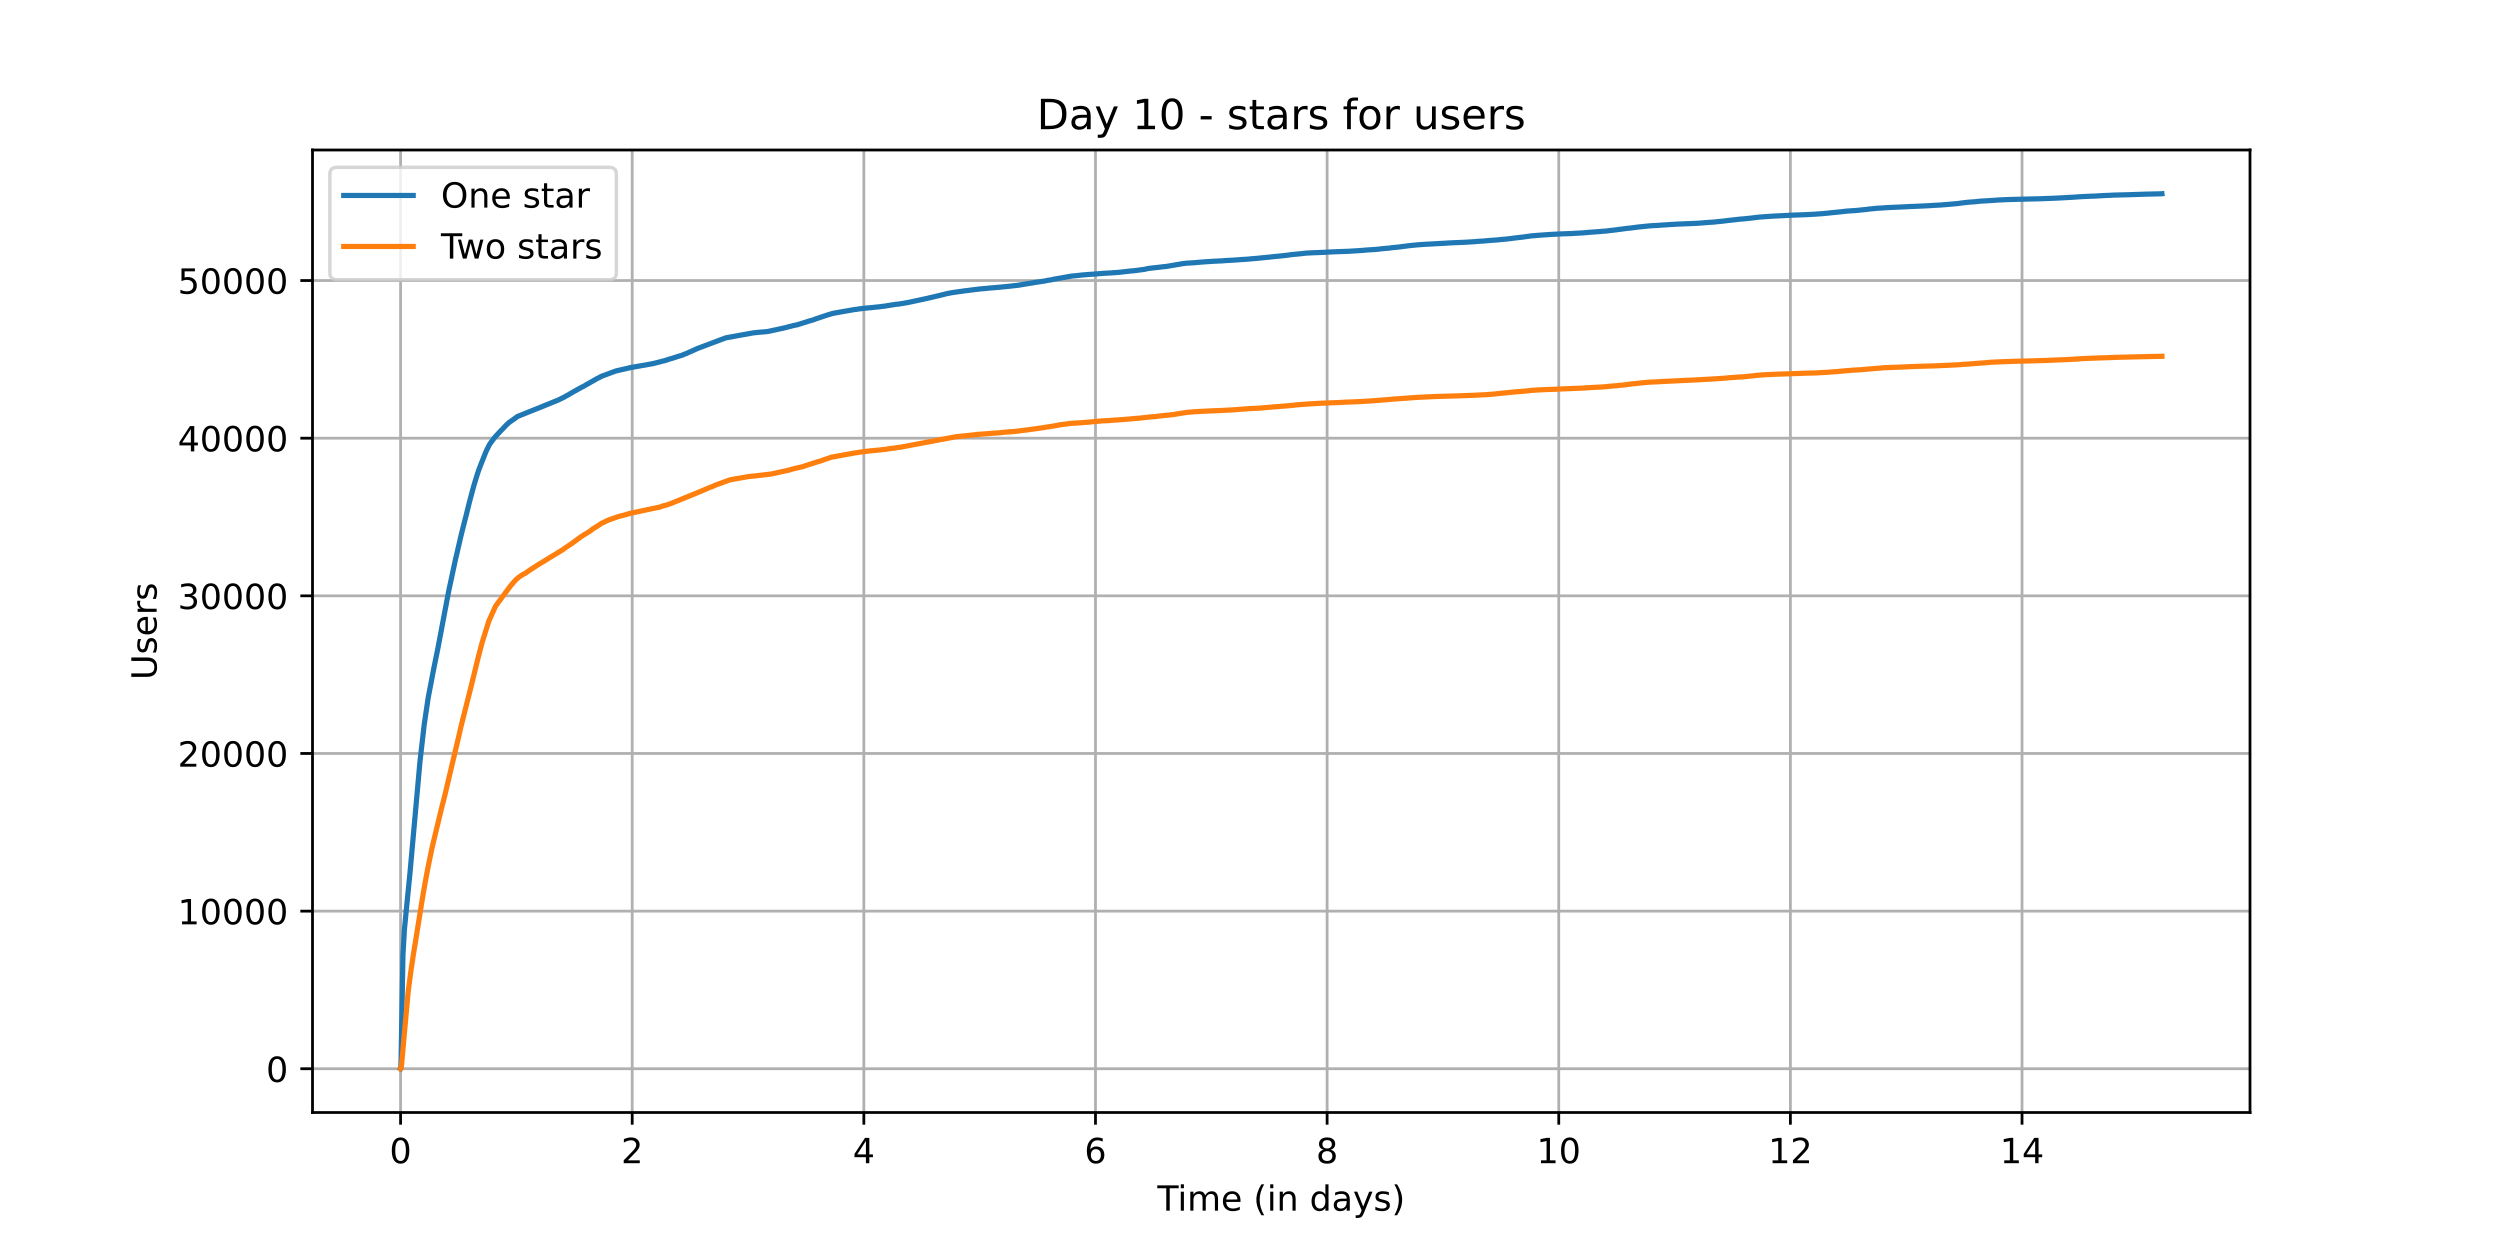 <?xml version="1.0" encoding="utf-8" standalone="no"?>
<!DOCTYPE svg PUBLIC "-//W3C//DTD SVG 1.1//EN"
  "http://www.w3.org/Graphics/SVG/1.1/DTD/svg11.dtd">
<!-- Created with matplotlib (https://matplotlib.org/) -->
<svg height="360pt" version="1.1" viewBox="0 0 720 360" width="720pt" xmlns="http://www.w3.org/2000/svg" xmlns:xlink="http://www.w3.org/1999/xlink">
 <defs>
  <style type="text/css">*{stroke-linecap:butt;stroke-linejoin:round;}</style>
 </defs>
 <g id="figure_1">
  <g id="patch_1">
   <path d="M 0 360 
L 720 360 
L 720 0 
L 0 0 
z
" style="fill:#ffffff;"/>
  </g>
  <g id="axes_1">
   <g id="patch_2">
    <path d="M 90 320.4 
L 648 320.4 
L 648 43.2 
L 90 43.2 
z
" style="fill:#ffffff;"/>
   </g>
   <g id="matplotlib.axis_1">
    <g id="xtick_1">
     <g id="line2d_1">
      <path clip-path="url(#p7fe4f4a720)" d="M 115.364 320.4 
L 115.364 43.2 
" style="fill:none;stroke:#b0b0b0;stroke-linecap:square;stroke-width:0.8;"/>
     </g>
     <g id="line2d_2">
      <defs>
       <path d="M 0 0 
L 0 3.5 
" id="m42213f2cb0" style="stroke:#000000;stroke-width:0.8;"/>
      </defs>
      <g>
       <use style="stroke:#000000;stroke-width:0.8;" x="115.364" xlink:href="#m42213f2cb0" y="320.4"/>
      </g>
     </g>
     <g id="text_1">
      <!-- 0 -->
      <g transform="translate(112.182 334.998)scale(0.1 -0.1)">
       <defs>
        <path d="M 31.781 66.406 
Q 24.172 66.406 20.328 58.906 
Q 16.5 51.422 16.5 36.375 
Q 16.5 21.391 20.328 13.891 
Q 24.172 6.391 31.781 6.391 
Q 39.453 6.391 43.281 13.891 
Q 47.125 21.391 47.125 36.375 
Q 47.125 51.422 43.281 58.906 
Q 39.453 66.406 31.781 66.406 
z
M 31.781 74.219 
Q 44.047 74.219 50.516 64.516 
Q 56.984 54.828 56.984 36.375 
Q 56.984 17.969 50.516 8.266 
Q 44.047 -1.422 31.781 -1.422 
Q 19.531 -1.422 13.062 8.266 
Q 6.594 17.969 6.594 36.375 
Q 6.594 54.828 13.062 64.516 
Q 19.531 74.219 31.781 74.219 
z
" id="DejaVuSans-48"/>
       </defs>
       <use xlink:href="#DejaVuSans-48"/>
      </g>
     </g>
    </g>
    <g id="xtick_2">
     <g id="line2d_3">
      <path clip-path="url(#p7fe4f4a720)" d="M 182.075 320.4 
L 182.075 43.2 
" style="fill:none;stroke:#b0b0b0;stroke-linecap:square;stroke-width:0.8;"/>
     </g>
     <g id="line2d_4">
      <g>
       <use style="stroke:#000000;stroke-width:0.8;" x="182.075" xlink:href="#m42213f2cb0" y="320.4"/>
      </g>
     </g>
     <g id="text_2">
      <!-- 2 -->
      <g transform="translate(178.894 334.998)scale(0.1 -0.1)">
       <defs>
        <path d="M 19.188 8.297 
L 53.609 8.297 
L 53.609 0 
L 7.328 0 
L 7.328 8.297 
Q 12.938 14.109 22.625 23.891 
Q 32.328 33.688 34.812 36.531 
Q 39.547 41.844 41.422 45.531 
Q 43.312 49.219 43.312 52.781 
Q 43.312 58.594 39.234 62.25 
Q 35.156 65.922 28.609 65.922 
Q 23.969 65.922 18.812 64.312 
Q 13.672 62.703 7.812 59.422 
L 7.812 69.391 
Q 13.766 71.781 18.938 73 
Q 24.125 74.219 28.422 74.219 
Q 39.75 74.219 46.484 68.547 
Q 53.219 62.891 53.219 53.422 
Q 53.219 48.922 51.531 44.891 
Q 49.859 40.875 45.406 35.406 
Q 44.188 33.984 37.641 27.219 
Q 31.109 20.453 19.188 8.297 
z
" id="DejaVuSans-50"/>
       </defs>
       <use xlink:href="#DejaVuSans-50"/>
      </g>
     </g>
    </g>
    <g id="xtick_3">
     <g id="line2d_5">
      <path clip-path="url(#p7fe4f4a720)" d="M 248.787 320.4 
L 248.787 43.2 
" style="fill:none;stroke:#b0b0b0;stroke-linecap:square;stroke-width:0.8;"/>
     </g>
     <g id="line2d_6">
      <g>
       <use style="stroke:#000000;stroke-width:0.8;" x="248.787" xlink:href="#m42213f2cb0" y="320.4"/>
      </g>
     </g>
     <g id="text_3">
      <!-- 4 -->
      <g transform="translate(245.605 334.998)scale(0.1 -0.1)">
       <defs>
        <path d="M 37.797 64.312 
L 12.891 25.391 
L 37.797 25.391 
z
M 35.203 72.906 
L 47.609 72.906 
L 47.609 25.391 
L 58.016 25.391 
L 58.016 17.188 
L 47.609 17.188 
L 47.609 0 
L 37.797 0 
L 37.797 17.188 
L 4.891 17.188 
L 4.891 26.703 
z
" id="DejaVuSans-52"/>
       </defs>
       <use xlink:href="#DejaVuSans-52"/>
      </g>
     </g>
    </g>
    <g id="xtick_4">
     <g id="line2d_7">
      <path clip-path="url(#p7fe4f4a720)" d="M 315.498 320.4 
L 315.498 43.2 
" style="fill:none;stroke:#b0b0b0;stroke-linecap:square;stroke-width:0.8;"/>
     </g>
     <g id="line2d_8">
      <g>
       <use style="stroke:#000000;stroke-width:0.8;" x="315.498" xlink:href="#m42213f2cb0" y="320.4"/>
      </g>
     </g>
     <g id="text_4">
      <!-- 6 -->
      <g transform="translate(312.317 334.998)scale(0.1 -0.1)">
       <defs>
        <path d="M 33.016 40.375 
Q 26.375 40.375 22.484 35.828 
Q 18.609 31.297 18.609 23.391 
Q 18.609 15.531 22.484 10.953 
Q 26.375 6.391 33.016 6.391 
Q 39.656 6.391 43.531 10.953 
Q 47.406 15.531 47.406 23.391 
Q 47.406 31.297 43.531 35.828 
Q 39.656 40.375 33.016 40.375 
z
M 52.594 71.297 
L 52.594 62.312 
Q 48.875 64.062 45.094 64.984 
Q 41.312 65.922 37.594 65.922 
Q 27.828 65.922 22.672 59.328 
Q 17.531 52.734 16.797 39.406 
Q 19.672 43.656 24.016 45.922 
Q 28.375 48.188 33.594 48.188 
Q 44.578 48.188 50.953 41.516 
Q 57.328 34.859 57.328 23.391 
Q 57.328 12.156 50.688 5.359 
Q 44.047 -1.422 33.016 -1.422 
Q 20.359 -1.422 13.672 8.266 
Q 6.984 17.969 6.984 36.375 
Q 6.984 53.656 15.188 63.938 
Q 23.391 74.219 37.203 74.219 
Q 40.922 74.219 44.703 73.484 
Q 48.484 72.75 52.594 71.297 
z
" id="DejaVuSans-54"/>
       </defs>
       <use xlink:href="#DejaVuSans-54"/>
      </g>
     </g>
    </g>
    <g id="xtick_5">
     <g id="line2d_9">
      <path clip-path="url(#p7fe4f4a720)" d="M 382.209 320.4 
L 382.209 43.2 
" style="fill:none;stroke:#b0b0b0;stroke-linecap:square;stroke-width:0.8;"/>
     </g>
     <g id="line2d_10">
      <g>
       <use style="stroke:#000000;stroke-width:0.8;" x="382.209" xlink:href="#m42213f2cb0" y="320.4"/>
      </g>
     </g>
     <g id="text_5">
      <!-- 8 -->
      <g transform="translate(379.028 334.998)scale(0.1 -0.1)">
       <defs>
        <path d="M 31.781 34.625 
Q 24.75 34.625 20.719 30.859 
Q 16.703 27.094 16.703 20.516 
Q 16.703 13.922 20.719 10.156 
Q 24.75 6.391 31.781 6.391 
Q 38.812 6.391 42.859 10.172 
Q 46.922 13.969 46.922 20.516 
Q 46.922 27.094 42.891 30.859 
Q 38.875 34.625 31.781 34.625 
z
M 21.922 38.812 
Q 15.578 40.375 12.031 44.719 
Q 8.5 49.078 8.5 55.328 
Q 8.5 64.062 14.719 69.141 
Q 20.953 74.219 31.781 74.219 
Q 42.672 74.219 48.875 69.141 
Q 55.078 64.062 55.078 55.328 
Q 55.078 49.078 51.531 44.719 
Q 48 40.375 41.703 38.812 
Q 48.828 37.156 52.797 32.312 
Q 56.781 27.484 56.781 20.516 
Q 56.781 9.906 50.312 4.234 
Q 43.844 -1.422 31.781 -1.422 
Q 19.734 -1.422 13.25 4.234 
Q 6.781 9.906 6.781 20.516 
Q 6.781 27.484 10.781 32.312 
Q 14.797 37.156 21.922 38.812 
z
M 18.312 54.391 
Q 18.312 48.734 21.844 45.562 
Q 25.391 42.391 31.781 42.391 
Q 38.141 42.391 41.719 45.562 
Q 45.312 48.734 45.312 54.391 
Q 45.312 60.062 41.719 63.234 
Q 38.141 66.406 31.781 66.406 
Q 25.391 66.406 21.844 63.234 
Q 18.312 60.062 18.312 54.391 
z
" id="DejaVuSans-56"/>
       </defs>
       <use xlink:href="#DejaVuSans-56"/>
      </g>
     </g>
    </g>
    <g id="xtick_6">
     <g id="line2d_11">
      <path clip-path="url(#p7fe4f4a720)" d="M 448.921 320.4 
L 448.921 43.2 
" style="fill:none;stroke:#b0b0b0;stroke-linecap:square;stroke-width:0.8;"/>
     </g>
     <g id="line2d_12">
      <g>
       <use style="stroke:#000000;stroke-width:0.8;" x="448.921" xlink:href="#m42213f2cb0" y="320.4"/>
      </g>
     </g>
     <g id="text_6">
      <!-- 10 -->
      <g transform="translate(442.558 334.998)scale(0.1 -0.1)">
       <defs>
        <path d="M 12.406 8.297 
L 28.516 8.297 
L 28.516 63.922 
L 10.984 60.406 
L 10.984 69.391 
L 28.422 72.906 
L 38.281 72.906 
L 38.281 8.297 
L 54.391 8.297 
L 54.391 0 
L 12.406 0 
z
" id="DejaVuSans-49"/>
       </defs>
       <use xlink:href="#DejaVuSans-49"/>
       <use x="63.623" xlink:href="#DejaVuSans-48"/>
      </g>
     </g>
    </g>
    <g id="xtick_7">
     <g id="line2d_13">
      <path clip-path="url(#p7fe4f4a720)" d="M 515.632 320.4 
L 515.632 43.2 
" style="fill:none;stroke:#b0b0b0;stroke-linecap:square;stroke-width:0.8;"/>
     </g>
     <g id="line2d_14">
      <g>
       <use style="stroke:#000000;stroke-width:0.8;" x="515.632" xlink:href="#m42213f2cb0" y="320.4"/>
      </g>
     </g>
     <g id="text_7">
      <!-- 12 -->
      <g transform="translate(509.27 334.998)scale(0.1 -0.1)">
       <use xlink:href="#DejaVuSans-49"/>
       <use x="63.623" xlink:href="#DejaVuSans-50"/>
      </g>
     </g>
    </g>
    <g id="xtick_8">
     <g id="line2d_15">
      <path clip-path="url(#p7fe4f4a720)" d="M 582.344 320.4 
L 582.344 43.2 
" style="fill:none;stroke:#b0b0b0;stroke-linecap:square;stroke-width:0.8;"/>
     </g>
     <g id="line2d_16">
      <g>
       <use style="stroke:#000000;stroke-width:0.8;" x="582.344" xlink:href="#m42213f2cb0" y="320.4"/>
      </g>
     </g>
     <g id="text_8">
      <!-- 14 -->
      <g transform="translate(575.981 334.998)scale(0.1 -0.1)">
       <use xlink:href="#DejaVuSans-49"/>
       <use x="63.623" xlink:href="#DejaVuSans-52"/>
      </g>
     </g>
    </g>
    <g id="text_9">
     <!-- Time (in days) -->
     <g transform="translate(333.327 348.677)scale(0.1 -0.1)">
      <defs>
       <path d="M -0.297 72.906 
L 61.375 72.906 
L 61.375 64.594 
L 35.5 64.594 
L 35.5 0 
L 25.594 0 
L 25.594 64.594 
L -0.297 64.594 
z
" id="DejaVuSans-84"/>
       <path d="M 9.422 54.688 
L 18.406 54.688 
L 18.406 0 
L 9.422 0 
z
M 9.422 75.984 
L 18.406 75.984 
L 18.406 64.594 
L 9.422 64.594 
z
" id="DejaVuSans-105"/>
       <path d="M 52 44.188 
Q 55.375 50.25 60.062 53.125 
Q 64.75 56 71.094 56 
Q 79.641 56 84.281 50.016 
Q 88.922 44.047 88.922 33.016 
L 88.922 0 
L 79.891 0 
L 79.891 32.719 
Q 79.891 40.578 77.094 44.375 
Q 74.312 48.188 68.609 48.188 
Q 61.625 48.188 57.562 43.547 
Q 53.516 38.922 53.516 30.906 
L 53.516 0 
L 44.484 0 
L 44.484 32.719 
Q 44.484 40.625 41.703 44.406 
Q 38.922 48.188 33.109 48.188 
Q 26.219 48.188 22.156 43.531 
Q 18.109 38.875 18.109 30.906 
L 18.109 0 
L 9.078 0 
L 9.078 54.688 
L 18.109 54.688 
L 18.109 46.188 
Q 21.188 51.219 25.484 53.609 
Q 29.781 56 35.688 56 
Q 41.656 56 45.828 52.969 
Q 50 49.953 52 44.188 
z
" id="DejaVuSans-109"/>
       <path d="M 56.203 29.594 
L 56.203 25.203 
L 14.891 25.203 
Q 15.484 15.922 20.484 11.062 
Q 25.484 6.203 34.422 6.203 
Q 39.594 6.203 44.453 7.469 
Q 49.312 8.734 54.109 11.281 
L 54.109 2.781 
Q 49.266 0.734 44.188 -0.344 
Q 39.109 -1.422 33.891 -1.422 
Q 20.797 -1.422 13.156 6.188 
Q 5.516 13.812 5.516 26.812 
Q 5.516 40.234 12.766 48.109 
Q 20.016 56 32.328 56 
Q 43.359 56 49.781 48.891 
Q 56.203 41.797 56.203 29.594 
z
M 47.219 32.234 
Q 47.125 39.594 43.094 43.984 
Q 39.062 48.391 32.422 48.391 
Q 24.906 48.391 20.391 44.141 
Q 15.875 39.891 15.188 32.172 
z
" id="DejaVuSans-101"/>
       <path id="DejaVuSans-32"/>
       <path d="M 31 75.875 
Q 24.469 64.656 21.281 53.656 
Q 18.109 42.672 18.109 31.391 
Q 18.109 20.125 21.312 9.062 
Q 24.516 -2 31 -13.188 
L 23.188 -13.188 
Q 15.875 -1.703 12.234 9.375 
Q 8.594 20.453 8.594 31.391 
Q 8.594 42.281 12.203 53.312 
Q 15.828 64.359 23.188 75.875 
z
" id="DejaVuSans-40"/>
       <path d="M 54.891 33.016 
L 54.891 0 
L 45.906 0 
L 45.906 32.719 
Q 45.906 40.484 42.875 44.328 
Q 39.844 48.188 33.797 48.188 
Q 26.516 48.188 22.312 43.547 
Q 18.109 38.922 18.109 30.906 
L 18.109 0 
L 9.078 0 
L 9.078 54.688 
L 18.109 54.688 
L 18.109 46.188 
Q 21.344 51.125 25.703 53.562 
Q 30.078 56 35.797 56 
Q 45.219 56 50.047 50.172 
Q 54.891 44.344 54.891 33.016 
z
" id="DejaVuSans-110"/>
       <path d="M 45.406 46.391 
L 45.406 75.984 
L 54.391 75.984 
L 54.391 0 
L 45.406 0 
L 45.406 8.203 
Q 42.578 3.328 38.25 0.953 
Q 33.938 -1.422 27.875 -1.422 
Q 17.969 -1.422 11.734 6.484 
Q 5.516 14.406 5.516 27.297 
Q 5.516 40.188 11.734 48.094 
Q 17.969 56 27.875 56 
Q 33.938 56 38.25 53.625 
Q 42.578 51.266 45.406 46.391 
z
M 14.797 27.297 
Q 14.797 17.391 18.875 11.75 
Q 22.953 6.109 30.078 6.109 
Q 37.203 6.109 41.297 11.75 
Q 45.406 17.391 45.406 27.297 
Q 45.406 37.203 41.297 42.844 
Q 37.203 48.484 30.078 48.484 
Q 22.953 48.484 18.875 42.844 
Q 14.797 37.203 14.797 27.297 
z
" id="DejaVuSans-100"/>
       <path d="M 34.281 27.484 
Q 23.391 27.484 19.188 25 
Q 14.984 22.516 14.984 16.5 
Q 14.984 11.719 18.141 8.906 
Q 21.297 6.109 26.703 6.109 
Q 34.188 6.109 38.703 11.406 
Q 43.219 16.703 43.219 25.484 
L 43.219 27.484 
z
M 52.203 31.203 
L 52.203 0 
L 43.219 0 
L 43.219 8.297 
Q 40.141 3.328 35.547 0.953 
Q 30.953 -1.422 24.312 -1.422 
Q 15.922 -1.422 10.953 3.297 
Q 6 8.016 6 15.922 
Q 6 25.141 12.172 29.828 
Q 18.359 34.516 30.609 34.516 
L 43.219 34.516 
L 43.219 35.406 
Q 43.219 41.609 39.141 45 
Q 35.062 48.391 27.688 48.391 
Q 23 48.391 18.547 47.266 
Q 14.109 46.141 10.016 43.891 
L 10.016 52.203 
Q 14.938 54.109 19.578 55.047 
Q 24.219 56 28.609 56 
Q 40.484 56 46.344 49.844 
Q 52.203 43.703 52.203 31.203 
z
" id="DejaVuSans-97"/>
       <path d="M 32.172 -5.078 
Q 28.375 -14.844 24.75 -17.812 
Q 21.141 -20.797 15.094 -20.797 
L 7.906 -20.797 
L 7.906 -13.281 
L 13.188 -13.281 
Q 16.891 -13.281 18.938 -11.516 
Q 21 -9.766 23.484 -3.219 
L 25.094 0.875 
L 2.984 54.688 
L 12.5 54.688 
L 29.594 11.922 
L 46.688 54.688 
L 56.203 54.688 
z
" id="DejaVuSans-121"/>
       <path d="M 44.281 53.078 
L 44.281 44.578 
Q 40.484 46.531 36.375 47.5 
Q 32.281 48.484 27.875 48.484 
Q 21.188 48.484 17.844 46.438 
Q 14.5 44.391 14.5 40.281 
Q 14.5 37.156 16.891 35.375 
Q 19.281 33.594 26.516 31.984 
L 29.594 31.297 
Q 39.156 29.25 43.188 25.516 
Q 47.219 21.781 47.219 15.094 
Q 47.219 7.469 41.188 3.016 
Q 35.156 -1.422 24.609 -1.422 
Q 20.219 -1.422 15.453 -0.562 
Q 10.688 0.297 5.422 2 
L 5.422 11.281 
Q 10.406 8.688 15.234 7.391 
Q 20.062 6.109 24.812 6.109 
Q 31.156 6.109 34.562 8.281 
Q 37.984 10.453 37.984 14.406 
Q 37.984 18.062 35.516 20.016 
Q 33.062 21.969 24.703 23.781 
L 21.578 24.516 
Q 13.234 26.266 9.516 29.906 
Q 5.812 33.547 5.812 39.891 
Q 5.812 47.609 11.281 51.797 
Q 16.75 56 26.812 56 
Q 31.781 56 36.172 55.266 
Q 40.578 54.547 44.281 53.078 
z
" id="DejaVuSans-115"/>
       <path d="M 8.016 75.875 
L 15.828 75.875 
Q 23.141 64.359 26.781 53.312 
Q 30.422 42.281 30.422 31.391 
Q 30.422 20.453 26.781 9.375 
Q 23.141 -1.703 15.828 -13.188 
L 8.016 -13.188 
Q 14.5 -2 17.703 9.062 
Q 20.906 20.125 20.906 31.391 
Q 20.906 42.672 17.703 53.656 
Q 14.5 64.656 8.016 75.875 
z
" id="DejaVuSans-41"/>
      </defs>
      <use xlink:href="#DejaVuSans-84"/>
      <use x="57.959" xlink:href="#DejaVuSans-105"/>
      <use x="85.742" xlink:href="#DejaVuSans-109"/>
      <use x="183.154" xlink:href="#DejaVuSans-101"/>
      <use x="244.678" xlink:href="#DejaVuSans-32"/>
      <use x="276.465" xlink:href="#DejaVuSans-40"/>
      <use x="315.479" xlink:href="#DejaVuSans-105"/>
      <use x="343.262" xlink:href="#DejaVuSans-110"/>
      <use x="406.641" xlink:href="#DejaVuSans-32"/>
      <use x="438.428" xlink:href="#DejaVuSans-100"/>
      <use x="501.904" xlink:href="#DejaVuSans-97"/>
      <use x="563.184" xlink:href="#DejaVuSans-121"/>
      <use x="622.363" xlink:href="#DejaVuSans-115"/>
      <use x="674.463" xlink:href="#DejaVuSans-41"/>
     </g>
    </g>
   </g>
   <g id="matplotlib.axis_2">
    <g id="ytick_1">
     <g id="line2d_17">
      <path clip-path="url(#p7fe4f4a720)" d="M 90 307.8 
L 648 307.8 
" style="fill:none;stroke:#b0b0b0;stroke-linecap:square;stroke-width:0.8;"/>
     </g>
     <g id="line2d_18">
      <defs>
       <path d="M 0 0 
L -3.5 0 
" id="md8f9a06c8d" style="stroke:#000000;stroke-width:0.8;"/>
      </defs>
      <g>
       <use style="stroke:#000000;stroke-width:0.8;" x="90" xlink:href="#md8f9a06c8d" y="307.8"/>
      </g>
     </g>
     <g id="text_10">
      <!-- 0 -->
      <g transform="translate(76.638 311.599)scale(0.1 -0.1)">
       <use xlink:href="#DejaVuSans-48"/>
      </g>
     </g>
    </g>
    <g id="ytick_2">
     <g id="line2d_19">
      <path clip-path="url(#p7fe4f4a720)" d="M 90 262.4 
L 648 262.4 
" style="fill:none;stroke:#b0b0b0;stroke-linecap:square;stroke-width:0.8;"/>
     </g>
     <g id="line2d_20">
      <g>
       <use style="stroke:#000000;stroke-width:0.8;" x="90" xlink:href="#md8f9a06c8d" y="262.4"/>
      </g>
     </g>
     <g id="text_11">
      <!-- 10000 -->
      <g transform="translate(51.188 266.199)scale(0.1 -0.1)">
       <use xlink:href="#DejaVuSans-49"/>
       <use x="63.623" xlink:href="#DejaVuSans-48"/>
       <use x="127.246" xlink:href="#DejaVuSans-48"/>
       <use x="190.869" xlink:href="#DejaVuSans-48"/>
       <use x="254.492" xlink:href="#DejaVuSans-48"/>
      </g>
     </g>
    </g>
    <g id="ytick_3">
     <g id="line2d_21">
      <path clip-path="url(#p7fe4f4a720)" d="M 90 216.999 
L 648 216.999 
" style="fill:none;stroke:#b0b0b0;stroke-linecap:square;stroke-width:0.8;"/>
     </g>
     <g id="line2d_22">
      <g>
       <use style="stroke:#000000;stroke-width:0.8;" x="90" xlink:href="#md8f9a06c8d" y="216.999"/>
      </g>
     </g>
     <g id="text_12">
      <!-- 20000 -->
      <g transform="translate(51.188 220.798)scale(0.1 -0.1)">
       <use xlink:href="#DejaVuSans-50"/>
       <use x="63.623" xlink:href="#DejaVuSans-48"/>
       <use x="127.246" xlink:href="#DejaVuSans-48"/>
       <use x="190.869" xlink:href="#DejaVuSans-48"/>
       <use x="254.492" xlink:href="#DejaVuSans-48"/>
      </g>
     </g>
    </g>
    <g id="ytick_4">
     <g id="line2d_23">
      <path clip-path="url(#p7fe4f4a720)" d="M 90 171.599 
L 648 171.599 
" style="fill:none;stroke:#b0b0b0;stroke-linecap:square;stroke-width:0.8;"/>
     </g>
     <g id="line2d_24">
      <g>
       <use style="stroke:#000000;stroke-width:0.8;" x="90" xlink:href="#md8f9a06c8d" y="171.599"/>
      </g>
     </g>
     <g id="text_13">
      <!-- 30000 -->
      <g transform="translate(51.188 175.398)scale(0.1 -0.1)">
       <defs>
        <path d="M 40.578 39.312 
Q 47.656 37.797 51.625 33 
Q 55.609 28.219 55.609 21.188 
Q 55.609 10.406 48.188 4.484 
Q 40.766 -1.422 27.094 -1.422 
Q 22.516 -1.422 17.656 -0.516 
Q 12.797 0.391 7.625 2.203 
L 7.625 11.719 
Q 11.719 9.328 16.594 8.109 
Q 21.484 6.891 26.812 6.891 
Q 36.078 6.891 40.938 10.547 
Q 45.797 14.203 45.797 21.188 
Q 45.797 27.641 41.281 31.266 
Q 36.766 34.906 28.719 34.906 
L 20.219 34.906 
L 20.219 43.016 
L 29.109 43.016 
Q 36.375 43.016 40.234 45.922 
Q 44.094 48.828 44.094 54.297 
Q 44.094 59.906 40.109 62.906 
Q 36.141 65.922 28.719 65.922 
Q 24.656 65.922 20.016 65.031 
Q 15.375 64.156 9.812 62.312 
L 9.812 71.094 
Q 15.438 72.656 20.344 73.438 
Q 25.25 74.219 29.594 74.219 
Q 40.828 74.219 47.359 69.109 
Q 53.906 64.016 53.906 55.328 
Q 53.906 49.266 50.438 45.094 
Q 46.969 40.922 40.578 39.312 
z
" id="DejaVuSans-51"/>
       </defs>
       <use xlink:href="#DejaVuSans-51"/>
       <use x="63.623" xlink:href="#DejaVuSans-48"/>
       <use x="127.246" xlink:href="#DejaVuSans-48"/>
       <use x="190.869" xlink:href="#DejaVuSans-48"/>
       <use x="254.492" xlink:href="#DejaVuSans-48"/>
      </g>
     </g>
    </g>
    <g id="ytick_5">
     <g id="line2d_25">
      <path clip-path="url(#p7fe4f4a720)" d="M 90 126.198 
L 648 126.198 
" style="fill:none;stroke:#b0b0b0;stroke-linecap:square;stroke-width:0.8;"/>
     </g>
     <g id="line2d_26">
      <g>
       <use style="stroke:#000000;stroke-width:0.8;" x="90" xlink:href="#md8f9a06c8d" y="126.198"/>
      </g>
     </g>
     <g id="text_14">
      <!-- 40000 -->
      <g transform="translate(51.188 129.997)scale(0.1 -0.1)">
       <use xlink:href="#DejaVuSans-52"/>
       <use x="63.623" xlink:href="#DejaVuSans-48"/>
       <use x="127.246" xlink:href="#DejaVuSans-48"/>
       <use x="190.869" xlink:href="#DejaVuSans-48"/>
       <use x="254.492" xlink:href="#DejaVuSans-48"/>
      </g>
     </g>
    </g>
    <g id="ytick_6">
     <g id="line2d_27">
      <path clip-path="url(#p7fe4f4a720)" d="M 90 80.798 
L 648 80.798 
" style="fill:none;stroke:#b0b0b0;stroke-linecap:square;stroke-width:0.8;"/>
     </g>
     <g id="line2d_28">
      <g>
       <use style="stroke:#000000;stroke-width:0.8;" x="90" xlink:href="#md8f9a06c8d" y="80.798"/>
      </g>
     </g>
     <g id="text_15">
      <!-- 50000 -->
      <g transform="translate(51.188 84.597)scale(0.1 -0.1)">
       <defs>
        <path d="M 10.797 72.906 
L 49.516 72.906 
L 49.516 64.594 
L 19.828 64.594 
L 19.828 46.734 
Q 21.969 47.469 24.109 47.828 
Q 26.266 48.188 28.422 48.188 
Q 40.625 48.188 47.75 41.5 
Q 54.891 34.812 54.891 23.391 
Q 54.891 11.625 47.562 5.094 
Q 40.234 -1.422 26.906 -1.422 
Q 22.312 -1.422 17.547 -0.641 
Q 12.797 0.141 7.719 1.703 
L 7.719 11.625 
Q 12.109 9.234 16.797 8.062 
Q 21.484 6.891 26.703 6.891 
Q 35.156 6.891 40.078 11.328 
Q 45.016 15.766 45.016 23.391 
Q 45.016 31 40.078 35.438 
Q 35.156 39.891 26.703 39.891 
Q 22.75 39.891 18.812 39.016 
Q 14.891 38.141 10.797 36.281 
z
" id="DejaVuSans-53"/>
       </defs>
       <use xlink:href="#DejaVuSans-53"/>
       <use x="63.623" xlink:href="#DejaVuSans-48"/>
       <use x="127.246" xlink:href="#DejaVuSans-48"/>
       <use x="190.869" xlink:href="#DejaVuSans-48"/>
       <use x="254.492" xlink:href="#DejaVuSans-48"/>
      </g>
     </g>
    </g>
    <g id="text_16">
     <!-- Users -->
     <g transform="translate(45.108 195.801)rotate(-90)scale(0.1 -0.1)">
      <defs>
       <path d="M 8.688 72.906 
L 18.609 72.906 
L 18.609 28.609 
Q 18.609 16.891 22.844 11.734 
Q 27.094 6.594 36.625 6.594 
Q 46.094 6.594 50.344 11.734 
Q 54.594 16.891 54.594 28.609 
L 54.594 72.906 
L 64.5 72.906 
L 64.5 27.391 
Q 64.5 13.141 57.438 5.859 
Q 50.391 -1.422 36.625 -1.422 
Q 22.797 -1.422 15.734 5.859 
Q 8.688 13.141 8.688 27.391 
z
" id="DejaVuSans-85"/>
       <path d="M 41.109 46.297 
Q 39.594 47.172 37.812 47.578 
Q 36.031 48 33.891 48 
Q 26.266 48 22.188 43.047 
Q 18.109 38.094 18.109 28.812 
L 18.109 0 
L 9.078 0 
L 9.078 54.688 
L 18.109 54.688 
L 18.109 46.188 
Q 20.953 51.172 25.484 53.578 
Q 30.031 56 36.531 56 
Q 37.453 56 38.578 55.875 
Q 39.703 55.766 41.062 55.516 
z
" id="DejaVuSans-114"/>
      </defs>
      <use xlink:href="#DejaVuSans-85"/>
      <use x="73.193" xlink:href="#DejaVuSans-115"/>
      <use x="125.293" xlink:href="#DejaVuSans-101"/>
      <use x="186.816" xlink:href="#DejaVuSans-114"/>
      <use x="227.93" xlink:href="#DejaVuSans-115"/>
     </g>
    </g>
   </g>
   <g id="line2d_29">
    <path clip-path="url(#p7fe4f4a720)" d="M 115.364 307.8 
L 115.427 307.709 
L 115.496 305.675 
L 116.047 275.125 
L 116.461 267.82 
L 117.104 261.205 
L 118.045 251.712 
L 120.947 219.396 
L 122.17 208.686 
L 123.318 200.95 
L 124.397 195.334 
L 124.833 193.032 
L 125.384 190.281 
L 126.027 187.171 
L 128.762 172.665 
L 129.405 169.333 
L 129.566 168.661 
L 131.242 160.807 
L 131.357 160.403 
L 132.781 154.237 
L 133.309 152.108 
L 134.021 149.307 
L 134.159 148.812 
L 135.008 145.343 
L 135.353 144.004 
L 136.456 139.914 
L 137.421 136.745 
L 137.972 135.106 
L 138.179 134.593 
L 138.547 133.621 
L 138.708 133.226 
L 139.903 130.211 
L 140.224 129.512 
L 140.96 128.041 
L 141.625 127.092 
L 141.878 126.784 
L 142.177 126.343 
L 142.522 125.912 
L 144.221 124.069 
L 144.428 123.869 
L 144.658 123.637 
L 146.013 122.212 
L 146.266 122.012 
L 146.679 121.613 
L 146.954 121.449 
L 148.561 120.31 
L 148.722 120.164 
L 149.043 119.942 
L 160.183 115.456 
L 160.941 115.138 
L 161.262 114.966 
L 161.492 114.866 
L 162.64 114.289 
L 162.892 114.121 
L 163.787 113.654 
L 164.224 113.368 
L 167.552 111.497 
L 167.804 111.397 
L 172.052 108.978 
L 172.512 108.782 
L 172.902 108.533 
L 173.315 108.351 
L 173.545 108.251 
L 177.403 106.83 
L 180.732 106.067 
L 181.444 105.895 
L 182.064 105.786 
L 182.362 105.731 
L 182.959 105.623 
L 187.71 104.787 
L 188.238 104.678 
L 190.146 104.192 
L 190.605 104.047 
L 191.156 103.943 
L 191.5 103.838 
L 193.062 103.33 
L 193.498 103.225 
L 195.265 102.649 
L 196.367 102.326 
L 197.102 102.022 
L 197.722 101.786 
L 198.663 101.35 
L 198.961 101.241 
L 200.476 100.542 
L 200.706 100.429 
L 201.28 100.215 
L 201.876 99.984 
L 208.671 97.432 
L 208.97 97.328 
L 209.314 97.246 
L 216.73 95.902 
L 217.626 95.793 
L 218.016 95.752 
L 219.118 95.643 
L 219.921 95.594 
L 220.977 95.485 
L 221.482 95.398 
L 226.188 94.368 
L 226.464 94.286 
L 228.415 93.787 
L 229.034 93.65 
L 229.609 93.541 
L 231.056 93.078 
L 231.423 92.974 
L 232.961 92.479 
L 234.246 92.116 
L 234.591 91.971 
L 234.889 91.862 
L 236.794 91.217 
L 237.116 91.108 
L 238.723 90.586 
L 239.825 90.268 
L 240.054 90.214 
L 245.931 89.174 
L 246.849 89.069 
L 247.171 88.997 
L 248.043 88.892 
L 248.479 88.838 
L 249.466 88.729 
L 249.856 88.693 
L 250.843 88.606 
L 251.808 88.502 
L 252.221 88.457 
L 253.323 88.352 
L 253.828 88.27 
L 254.815 88.166 
L 255.366 88.062 
L 258.052 87.639 
L 259.085 87.539 
L 259.43 87.453 
L 260.235 87.349 
L 260.557 87.281 
L 261.223 87.176 
L 261.842 87.049 
L 267.26 85.882 
L 267.651 85.778 
L 268.317 85.628 
L 271.21 84.952 
L 271.485 84.865 
L 271.968 84.761 
L 272.381 84.643 
L 272.863 84.539 
L 273.437 84.42 
L 274.011 84.312 
L 276.17 83.994 
L 277.042 83.889 
L 277.571 83.794 
L 278.512 83.685 
L 280.096 83.481 
L 280.969 83.372 
L 282.369 83.204 
L 283.655 83.095 
L 284.826 82.977 
L 286.137 82.868 
L 287.126 82.782 
L 288.321 82.673 
L 289.446 82.564 
L 290.547 82.455 
L 291.948 82.291 
L 293.05 82.182 
L 296.745 81.569 
L 297.457 81.465 
L 297.779 81.397 
L 298.444 81.288 
L 300.602 80.975 
L 301.176 80.866 
L 301.842 80.716 
L 302.6 80.62 
L 302.783 80.58 
L 303.197 80.484 
L 303.449 80.421 
L 308.732 79.495 
L 310.063 79.386 
L 311.487 79.213 
L 312.842 79.104 
L 313.255 79.059 
L 314.931 78.95 
L 315.298 78.922 
L 316.675 78.814 
L 317.731 78.718 
L 319.866 78.609 
L 320.807 78.537 
L 322.276 78.428 
L 323.539 78.291 
L 324.388 78.182 
L 325.536 78.064 
L 326.661 77.96 
L 326.914 77.933 
L 328.659 77.697 
L 329.531 77.588 
L 330.243 77.42 
L 330.794 77.311 
L 332.263 77.134 
L 333.343 77.025 
L 334.881 76.834 
L 335.961 76.725 
L 339.659 76.099 
L 340.187 75.994 
L 340.646 75.931 
L 341.473 75.826 
L 341.863 75.785 
L 343.723 75.676 
L 344.687 75.595 
L 345.95 75.486 
L 346.34 75.449 
L 347.213 75.39 
L 348.911 75.281 
L 349.761 75.227 
L 352.172 75.118 
L 352.586 75.068 
L 354.401 74.964 
L 354.722 74.95 
L 356.421 74.841 
L 357.408 74.755 
L 359.291 74.646 
L 360.438 74.528 
L 361.839 74.419 
L 362.987 74.305 
L 363.997 74.196 
L 364.364 74.165 
L 365.581 74.056 
L 366.981 73.888 
L 368.198 73.779 
L 369.392 73.651 
L 370.403 73.543 
L 372.148 73.306 
L 373.32 73.197 
L 373.71 73.161 
L 374.79 73.052 
L 376.121 72.898 
L 378.256 72.789 
L 378.945 72.766 
L 381.63 72.657 
L 382.48 72.603 
L 384.844 72.494 
L 385.555 72.467 
L 388.632 72.358 
L 389.481 72.299 
L 391.318 72.19 
L 392.167 72.131 
L 393.384 72.022 
L 394.279 71.958 
L 396.069 71.849 
L 397.171 71.74 
L 397.997 71.631 
L 399.008 71.545 
L 400.224 71.436 
L 400.73 71.354 
L 401.832 71.245 
L 402.912 71.136 
L 404.542 70.923 
L 405.369 70.814 
L 406.724 70.66 
L 407.873 70.551 
L 408.264 70.51 
L 409.825 70.401 
L 410.651 70.346 
L 412.81 70.237 
L 413.659 70.178 
L 415.817 70.069 
L 416.689 70.01 
L 418.687 69.901 
L 419.375 69.879 
L 421.969 69.77 
L 422.819 69.715 
L 424.564 69.606 
L 425.573 69.515 
L 427.387 69.407 
L 428.557 69.288 
L 430.027 69.18 
L 430.761 69.143 
L 431.841 69.039 
L 432.3 68.975 
L 433.7 68.866 
L 435.169 68.689 
L 435.973 68.58 
L 436.409 68.526 
L 437.304 68.421 
L 437.717 68.371 
L 438.682 68.267 
L 438.957 68.226 
L 440.954 67.945 
L 442.263 67.836 
L 442.653 67.795 
L 444.191 67.686 
L 444.535 67.663 
L 446.051 67.554 
L 446.854 67.504 
L 448.92 67.395 
L 449.677 67.359 
L 452.891 67.25 
L 453.281 67.209 
L 455.462 67.1 
L 456.403 67.023 
L 457.643 66.914 
L 458.584 66.837 
L 460.26 66.728 
L 461.27 66.637 
L 462.67 66.528 
L 463.129 66.465 
L 464.575 66.292 
L 465.517 66.188 
L 465.998 66.11 
L 466.871 66.001 
L 468.593 65.77 
L 469.718 65.661 
L 471.463 65.425 
L 472.45 65.316 
L 473.575 65.202 
L 474.585 65.103 
L 474.86 65.066 
L 475.71 65.007 
L 477.707 64.898 
L 478.648 64.821 
L 480.347 64.712 
L 481.15 64.662 
L 482.872 64.553 
L 483.561 64.531 
L 485.994 64.422 
L 486.659 64.403 
L 488.932 64.294 
L 489.76 64.24 
L 491.046 64.131 
L 491.941 64.063 
L 493.548 63.958 
L 493.961 63.909 
L 495.063 63.8 
L 496.21 63.686 
L 497.06 63.577 
L 498.437 63.414 
L 499.516 63.305 
L 500.939 63.132 
L 502.271 63.023 
L 502.501 63.005 
L 503.396 62.896 
L 503.741 62.873 
L 504.728 62.764 
L 506.336 62.56 
L 507.622 62.451 
L 508.495 62.388 
L 510.102 62.279 
L 510.951 62.224 
L 513.316 62.115 
L 514.097 62.07 
L 516.323 61.961 
L 517.035 61.929 
L 520.18 61.825 
L 520.547 61.793 
L 522.705 61.688 
L 523.095 61.652 
L 524.679 61.543 
L 525.666 61.457 
L 526.699 61.352 
L 527.112 61.307 
L 528.306 61.18 
L 529.476 61.071 
L 530.647 60.948 
L 531.427 60.844 
L 531.818 60.803 
L 533.402 60.694 
L 534.206 60.649 
L 535.377 60.54 
L 536.617 60.404 
L 537.696 60.304 
L 538.017 60.236 
L 539.212 60.127 
L 540.497 59.986 
L 542.358 59.877 
L 542.725 59.845 
L 544.654 59.736 
L 545.297 59.718 
L 547.569 59.609 
L 548.235 59.586 
L 550.163 59.477 
L 550.829 59.459 
L 553.17 59.35 
L 553.882 59.323 
L 555.994 59.214 
L 556.889 59.146 
L 558.932 59.042 
L 559.323 59.005 
L 560.696 58.901 
L 561.086 58.865 
L 562.302 58.76 
L 562.693 58.724 
L 563.84 58.624 
L 564.116 58.588 
L 564.804 58.479 
L 565.057 58.456 
L 565.883 58.347 
L 567.1 58.22 
L 568.707 58.111 
L 569.12 58.065 
L 570.383 57.929 
L 572.243 57.82 
L 573.07 57.77 
L 574.677 57.661 
L 575.527 57.607 
L 577.732 57.498 
L 578.421 57.471 
L 582.484 57.366 
L 582.806 57.353 
L 587.603 57.244 
L 588.338 57.212 
L 591.184 57.103 
L 591.919 57.071 
L 594.191 56.962 
L 595.018 56.912 
L 596.992 56.803 
L 597.841 56.744 
L 599.448 56.635 
L 600.205 56.599 
L 602.57 56.49 
L 603.214 56.476 
L 605.119 56.368 
L 605.9 56.322 
L 608.242 56.218 
L 608.61 56.19 
L 613.064 56.081 
L 613.776 56.054 
L 617.15 55.945 
L 617.816 55.923 
L 622.522 55.814 
L 622.636 55.8 
L 622.636 55.8 
" style="fill:none;stroke:#1f77b4;stroke-linecap:square;stroke-width:1.5;"/>
   </g>
   <g id="line2d_30">
    <path clip-path="url(#p7fe4f4a720)" d="M 115.364 307.8 
L 115.496 307.714 
L 115.657 306.574 
L 117.54 285.731 
L 118.298 279.92 
L 119.012 275.175 
L 121.846 257.569 
L 122.445 254.205 
L 122.927 251.558 
L 123.318 249.56 
L 124.465 243.985 
L 127.45 231.586 
L 127.657 230.878 
L 128.188 228.73 
L 132.092 212.205 
L 132.758 209.263 
L 134.986 200.419 
L 135.491 198.462 
L 137.65 189.627 
L 138.363 186.889 
L 138.891 184.919 
L 140.799 178.826 
L 142.682 174.649 
L 142.981 174.204 
L 147.069 168.684 
L 147.919 167.703 
L 148.63 166.9 
L 149.503 166.178 
L 149.87 165.919 
L 150.191 165.706 
L 150.903 165.279 
L 151.34 165.093 
L 151.982 164.607 
L 152.326 164.362 
L 152.809 164.039 
L 155.082 162.582 
L 155.403 162.364 
L 155.724 162.192 
L 156.046 162.019 
L 156.459 161.756 
L 156.711 161.588 
L 162.249 158.205 
L 162.57 157.942 
L 164.063 156.939 
L 164.315 156.771 
L 164.568 156.612 
L 167.414 154.514 
L 167.873 154.233 
L 168.149 154.033 
L 168.837 153.652 
L 169.067 153.484 
L 169.412 153.293 
L 170.536 152.499 
L 170.812 152.253 
L 171.134 152.09 
L 172.006 151.531 
L 172.236 151.386 
L 173.293 150.682 
L 173.545 150.574 
L 173.958 150.387 
L 174.441 150.147 
L 175.359 149.725 
L 178.092 148.771 
L 179.86 148.313 
L 180.112 148.254 
L 181.054 147.958 
L 181.444 147.85 
L 190.077 146.02 
L 190.743 145.757 
L 191.202 145.648 
L 192.12 145.398 
L 192.901 145.135 
L 200.889 141.888 
L 201.188 141.748 
L 201.807 141.512 
L 204.47 140.354 
L 204.746 140.263 
L 205.09 140.159 
L 206.1 139.677 
L 206.444 139.573 
L 209.956 138.288 
L 210.324 138.188 
L 210.668 138.107 
L 215.606 137.248 
L 216.547 137.14 
L 217.488 137.062 
L 218.268 136.953 
L 219.416 136.84 
L 220.197 136.731 
L 221.344 136.613 
L 222.148 136.504 
L 226.923 135.46 
L 227.244 135.392 
L 228.07 135.128 
L 228.323 135.065 
L 231.147 134.397 
L 231.698 134.202 
L 233.282 133.698 
L 234.154 133.421 
L 234.407 133.358 
L 234.683 133.249 
L 235.555 132.972 
L 235.807 132.913 
L 236.68 132.64 
L 237.047 132.486 
L 237.346 132.382 
L 239.136 131.782 
L 239.435 131.673 
L 246 130.475 
L 246.849 130.366 
L 247.4 130.261 
L 248.158 130.152 
L 249.65 129.966 
L 250.476 129.857 
L 251.486 129.766 
L 252.749 129.658 
L 254.08 129.508 
L 255.136 129.399 
L 255.457 129.335 
L 256.146 129.226 
L 257.73 129.026 
L 258.282 128.918 
L 258.718 128.858 
L 259.544 128.754 
L 260.143 128.636 
L 275.16 125.803 
L 276.147 125.694 
L 277.456 125.544 
L 278.673 125.435 
L 279.958 125.295 
L 280.831 125.19 
L 281.244 125.145 
L 282.53 125.036 
L 283.425 124.968 
L 284.986 124.859 
L 286.068 124.759 
L 287.747 124.65 
L 289.01 124.514 
L 290.226 124.405 
L 291.167 124.332 
L 292.683 124.223 
L 293.142 124.155 
L 293.922 124.046 
L 295.345 123.874 
L 296.149 123.765 
L 297.962 123.519 
L 298.72 123.41 
L 300.694 123.129 
L 301.245 123.02 
L 301.704 122.956 
L 302.485 122.852 
L 302.99 122.766 
L 303.633 122.661 
L 304.184 122.557 
L 304.69 122.457 
L 304.92 122.403 
L 305.631 122.294 
L 307.262 122.08 
L 307.974 121.976 
L 308.387 121.93 
L 310.155 121.826 
L 310.523 121.799 
L 311.281 121.758 
L 312.589 121.649 
L 313.416 121.594 
L 314.449 121.49 
L 314.908 121.426 
L 315.757 121.367 
L 316.974 121.263 
L 317.387 121.218 
L 319.59 121.113 
L 320.027 121.059 
L 321.656 120.95 
L 322.001 120.932 
L 323.516 120.823 
L 323.768 120.795 
L 325.26 120.686 
L 326.5 120.55 
L 328.085 120.441 
L 329.509 120.273 
L 330.473 120.164 
L 331.552 120.06 
L 332.883 119.955 
L 333.343 119.883 
L 334.307 119.774 
L 335.479 119.651 
L 336.582 119.542 
L 337.89 119.392 
L 338.556 119.288 
L 339.084 119.193 
L 339.728 119.084 
L 341.909 118.761 
L 343.241 118.652 
L 344.205 118.571 
L 345.973 118.466 
L 346.295 118.453 
L 348.682 118.344 
L 349.003 118.33 
L 351.689 118.221 
L 352.402 118.189 
L 354.309 118.08 
L 355.089 118.04 
L 356.582 117.931 
L 357.523 117.853 
L 359.084 117.744 
L 359.497 117.699 
L 361.816 117.59 
L 362.528 117.558 
L 363.813 117.449 
L 364.204 117.408 
L 365.581 117.3 
L 366.682 117.191 
L 368.335 117.082 
L 369.461 116.973 
L 370.885 116.864 
L 371.826 116.786 
L 372.815 116.678 
L 373.251 116.619 
L 374.629 116.51 
L 375.043 116.464 
L 376.764 116.36 
L 377.178 116.31 
L 379.266 116.201 
L 380.115 116.146 
L 382.755 116.037 
L 383.467 116.006 
L 386.313 115.897 
L 387.231 115.829 
L 390.169 115.724 
L 390.537 115.697 
L 392.879 115.588 
L 393.774 115.524 
L 395.656 115.415 
L 396.735 115.316 
L 398.181 115.207 
L 399.1 115.138 
L 400.293 115.029 
L 401.303 114.939 
L 402.705 114.834 
L 403.026 114.821 
L 404.496 114.712 
L 405.323 114.657 
L 406.678 114.548 
L 407.529 114.489 
L 409.457 114.38 
L 410.192 114.348 
L 412.281 114.244 
L 412.626 114.221 
L 416.138 114.112 
L 416.781 114.094 
L 420.523 113.985 
L 421.235 113.953 
L 424.425 113.845 
L 424.77 113.826 
L 426.859 113.717 
L 427.479 113.704 
L 428.902 113.599 
L 429.269 113.568 
L 430.509 113.459 
L 431.933 113.291 
L 433.195 113.182 
L 434.366 113.064 
L 435.445 112.955 
L 435.858 112.909 
L 437.144 112.8 
L 437.924 112.755 
L 439.164 112.646 
L 440.403 112.514 
L 441.344 112.405 
L 442.171 112.355 
L 444.168 112.246 
L 444.926 112.206 
L 448.208 112.097 
L 449.034 112.042 
L 451.835 111.933 
L 452.616 111.892 
L 455.76 111.783 
L 456.656 111.715 
L 458.286 111.606 
L 459.043 111.57 
L 461.178 111.461 
L 462.096 111.393 
L 463.244 111.284 
L 463.519 111.248 
L 464.483 111.166 
L 465.769 111.066 
L 466.09 111.002 
L 466.458 110.971 
L 467.836 110.862 
L 469.856 110.571 
L 471.073 110.467 
L 471.486 110.417 
L 472.381 110.312 
L 472.794 110.262 
L 473.965 110.153 
L 474.975 110.063 
L 477.569 109.954 
L 478.487 109.886 
L 480.53 109.777 
L 481.196 109.758 
L 483.492 109.65 
L 484.318 109.6 
L 486.797 109.491 
L 487.532 109.459 
L 489.691 109.35 
L 489.944 109.323 
L 492.148 109.218 
L 492.538 109.182 
L 494.351 109.073 
L 495.2 109.018 
L 496.83 108.91 
L 498.092 108.773 
L 499.792 108.669 
L 500.205 108.623 
L 502.179 108.515 
L 503.465 108.369 
L 504.706 108.26 
L 506.198 108.074 
L 507.76 107.965 
L 508.61 107.906 
L 511.158 107.797 
L 511.87 107.765 
L 514.992 107.656 
L 515.703 107.629 
L 518.871 107.525 
L 519.216 107.502 
L 523.279 107.393 
L 524.128 107.334 
L 526.263 107.225 
L 527.319 107.13 
L 528.971 107.021 
L 529.981 106.93 
L 531.083 106.821 
L 531.473 106.78 
L 532.943 106.676 
L 533.379 106.621 
L 535.4 106.517 
L 535.744 106.494 
L 536.892 106.385 
L 537.811 106.313 
L 539.074 106.204 
L 540.061 106.122 
L 541.462 106.013 
L 542.564 105.904 
L 545.434 105.795 
L 546.146 105.768 
L 548.855 105.659 
L 549.704 105.604 
L 552.826 105.495 
L 553.446 105.482 
L 557.118 105.373 
L 557.807 105.35 
L 559.892 105.241 
L 560.489 105.232 
L 562.624 105.123 
L 563.312 105.096 
L 564.919 104.987 
L 565.332 104.941 
L 567.077 104.833 
L 568.064 104.751 
L 569.556 104.642 
L 570.498 104.569 
L 571.99 104.465 
L 572.404 104.415 
L 573.644 104.306 
L 574.287 104.292 
L 576.469 104.183 
L 577.112 104.165 
L 580.097 104.056 
L 580.763 104.038 
L 585.285 103.929 
L 585.951 103.906 
L 589.486 103.797 
L 590.197 103.766 
L 592.768 103.657 
L 593.388 103.643 
L 595.729 103.534 
L 596.51 103.489 
L 598.484 103.38 
L 599.494 103.289 
L 602.065 103.18 
L 602.708 103.162 
L 605.579 103.053 
L 606.222 103.035 
L 609.276 102.926 
L 609.987 102.898 
L 614.464 102.794 
L 614.786 102.785 
L 619.377 102.676 
L 619.973 102.667 
L 622.636 102.612 
L 622.636 102.612 
" style="fill:none;stroke:#ff7f0e;stroke-linecap:square;stroke-width:1.5;"/>
   </g>
   <g id="patch_3">
    <path d="M 90 320.4 
L 90 43.2 
" style="fill:none;stroke:#000000;stroke-linecap:square;stroke-linejoin:miter;stroke-width:0.8;"/>
   </g>
   <g id="patch_4">
    <path d="M 648 320.4 
L 648 43.2 
" style="fill:none;stroke:#000000;stroke-linecap:square;stroke-linejoin:miter;stroke-width:0.8;"/>
   </g>
   <g id="patch_5">
    <path d="M 90 320.4 
L 648 320.4 
" style="fill:none;stroke:#000000;stroke-linecap:square;stroke-linejoin:miter;stroke-width:0.8;"/>
   </g>
   <g id="patch_6">
    <path d="M 90 43.2 
L 648 43.2 
" style="fill:none;stroke:#000000;stroke-linecap:square;stroke-linejoin:miter;stroke-width:0.8;"/>
   </g>
   <g id="text_17">
    <!-- Day 10 - stars for users -->
    <g transform="translate(298.609 37.2)scale(0.12 -0.12)">
     <defs>
      <path d="M 19.672 64.797 
L 19.672 8.109 
L 31.594 8.109 
Q 46.688 8.109 53.688 14.938 
Q 60.688 21.781 60.688 36.531 
Q 60.688 51.172 53.688 57.984 
Q 46.688 64.797 31.594 64.797 
z
M 9.812 72.906 
L 30.078 72.906 
Q 51.266 72.906 61.172 64.094 
Q 71.094 55.281 71.094 36.531 
Q 71.094 17.672 61.125 8.828 
Q 51.172 0 30.078 0 
L 9.812 0 
z
" id="DejaVuSans-68"/>
      <path d="M 4.891 31.391 
L 31.203 31.391 
L 31.203 23.391 
L 4.891 23.391 
z
" id="DejaVuSans-45"/>
      <path d="M 18.312 70.219 
L 18.312 54.688 
L 36.812 54.688 
L 36.812 47.703 
L 18.312 47.703 
L 18.312 18.016 
Q 18.312 11.328 20.141 9.422 
Q 21.969 7.516 27.594 7.516 
L 36.812 7.516 
L 36.812 0 
L 27.594 0 
Q 17.188 0 13.234 3.875 
Q 9.281 7.766 9.281 18.016 
L 9.281 47.703 
L 2.688 47.703 
L 2.688 54.688 
L 9.281 54.688 
L 9.281 70.219 
z
" id="DejaVuSans-116"/>
      <path d="M 37.109 75.984 
L 37.109 68.5 
L 28.516 68.5 
Q 23.688 68.5 21.797 66.547 
Q 19.922 64.594 19.922 59.516 
L 19.922 54.688 
L 34.719 54.688 
L 34.719 47.703 
L 19.922 47.703 
L 19.922 0 
L 10.891 0 
L 10.891 47.703 
L 2.297 47.703 
L 2.297 54.688 
L 10.891 54.688 
L 10.891 58.5 
Q 10.891 67.625 15.141 71.797 
Q 19.391 75.984 28.609 75.984 
z
" id="DejaVuSans-102"/>
      <path d="M 30.609 48.391 
Q 23.391 48.391 19.188 42.75 
Q 14.984 37.109 14.984 27.297 
Q 14.984 17.484 19.156 11.844 
Q 23.344 6.203 30.609 6.203 
Q 37.797 6.203 41.984 11.859 
Q 46.188 17.531 46.188 27.297 
Q 46.188 37.016 41.984 42.703 
Q 37.797 48.391 30.609 48.391 
z
M 30.609 56 
Q 42.328 56 49.016 48.375 
Q 55.719 40.766 55.719 27.297 
Q 55.719 13.875 49.016 6.219 
Q 42.328 -1.422 30.609 -1.422 
Q 18.844 -1.422 12.172 6.219 
Q 5.516 13.875 5.516 27.297 
Q 5.516 40.766 12.172 48.375 
Q 18.844 56 30.609 56 
z
" id="DejaVuSans-111"/>
      <path d="M 8.5 21.578 
L 8.5 54.688 
L 17.484 54.688 
L 17.484 21.922 
Q 17.484 14.156 20.5 10.266 
Q 23.531 6.391 29.594 6.391 
Q 36.859 6.391 41.078 11.031 
Q 45.312 15.672 45.312 23.688 
L 45.312 54.688 
L 54.297 54.688 
L 54.297 0 
L 45.312 0 
L 45.312 8.406 
Q 42.047 3.422 37.719 1 
Q 33.406 -1.422 27.688 -1.422 
Q 18.266 -1.422 13.375 4.438 
Q 8.5 10.297 8.5 21.578 
z
M 31.109 56 
z
" id="DejaVuSans-117"/>
     </defs>
     <use xlink:href="#DejaVuSans-68"/>
     <use x="77.002" xlink:href="#DejaVuSans-97"/>
     <use x="138.281" xlink:href="#DejaVuSans-121"/>
     <use x="197.461" xlink:href="#DejaVuSans-32"/>
     <use x="229.248" xlink:href="#DejaVuSans-49"/>
     <use x="292.871" xlink:href="#DejaVuSans-48"/>
     <use x="356.494" xlink:href="#DejaVuSans-32"/>
     <use x="388.281" xlink:href="#DejaVuSans-45"/>
     <use x="424.365" xlink:href="#DejaVuSans-32"/>
     <use x="456.152" xlink:href="#DejaVuSans-115"/>
     <use x="508.252" xlink:href="#DejaVuSans-116"/>
     <use x="547.461" xlink:href="#DejaVuSans-97"/>
     <use x="608.74" xlink:href="#DejaVuSans-114"/>
     <use x="649.854" xlink:href="#DejaVuSans-115"/>
     <use x="701.953" xlink:href="#DejaVuSans-32"/>
     <use x="733.74" xlink:href="#DejaVuSans-102"/>
     <use x="768.945" xlink:href="#DejaVuSans-111"/>
     <use x="830.127" xlink:href="#DejaVuSans-114"/>
     <use x="871.24" xlink:href="#DejaVuSans-32"/>
     <use x="903.027" xlink:href="#DejaVuSans-117"/>
     <use x="966.406" xlink:href="#DejaVuSans-115"/>
     <use x="1018.506" xlink:href="#DejaVuSans-101"/>
     <use x="1080.029" xlink:href="#DejaVuSans-114"/>
     <use x="1121.143" xlink:href="#DejaVuSans-115"/>
    </g>
   </g>
   <g id="legend_1">
    <g id="patch_7">
     <path d="M 97 80.556 
L 175.511 80.556 
Q 177.511 80.556 177.511 78.556 
L 177.511 50.2 
Q 177.511 48.2 175.511 48.2 
L 97 48.2 
Q 95 48.2 95 50.2 
L 95 78.556 
Q 95 80.556 97 80.556 
z
" style="fill:#ffffff;opacity:0.8;stroke:#cccccc;stroke-linejoin:miter;"/>
    </g>
    <g id="line2d_31">
     <path d="M 99 56.298 
L 119 56.298 
" style="fill:none;stroke:#1f77b4;stroke-linecap:square;stroke-width:1.5;"/>
    </g>
    <g id="line2d_32"/>
    <g id="text_18">
     <!-- One star -->
     <g transform="translate(127 59.798)scale(0.1 -0.1)">
      <defs>
       <path d="M 39.406 66.219 
Q 28.656 66.219 22.328 58.203 
Q 16.016 50.203 16.016 36.375 
Q 16.016 22.609 22.328 14.594 
Q 28.656 6.594 39.406 6.594 
Q 50.141 6.594 56.422 14.594 
Q 62.703 22.609 62.703 36.375 
Q 62.703 50.203 56.422 58.203 
Q 50.141 66.219 39.406 66.219 
z
M 39.406 74.219 
Q 54.734 74.219 63.906 63.938 
Q 73.094 53.656 73.094 36.375 
Q 73.094 19.141 63.906 8.859 
Q 54.734 -1.422 39.406 -1.422 
Q 24.031 -1.422 14.812 8.828 
Q 5.609 19.094 5.609 36.375 
Q 5.609 53.656 14.812 63.938 
Q 24.031 74.219 39.406 74.219 
z
" id="DejaVuSans-79"/>
      </defs>
      <use xlink:href="#DejaVuSans-79"/>
      <use x="78.711" xlink:href="#DejaVuSans-110"/>
      <use x="142.09" xlink:href="#DejaVuSans-101"/>
      <use x="203.613" xlink:href="#DejaVuSans-32"/>
      <use x="235.4" xlink:href="#DejaVuSans-115"/>
      <use x="287.5" xlink:href="#DejaVuSans-116"/>
      <use x="326.709" xlink:href="#DejaVuSans-97"/>
      <use x="387.988" xlink:href="#DejaVuSans-114"/>
     </g>
    </g>
    <g id="line2d_33">
     <path d="M 99 70.977 
L 119 70.977 
" style="fill:none;stroke:#ff7f0e;stroke-linecap:square;stroke-width:1.5;"/>
    </g>
    <g id="line2d_34"/>
    <g id="text_19">
     <!-- Two stars -->
     <g transform="translate(127 74.477)scale(0.1 -0.1)">
      <defs>
       <path d="M 4.203 54.688 
L 13.188 54.688 
L 24.422 12.016 
L 35.594 54.688 
L 46.188 54.688 
L 57.422 12.016 
L 68.609 54.688 
L 77.594 54.688 
L 63.281 0 
L 52.688 0 
L 40.922 44.828 
L 29.109 0 
L 18.5 0 
z
" id="DejaVuSans-119"/>
      </defs>
      <use xlink:href="#DejaVuSans-84"/>
      <use x="44.584" xlink:href="#DejaVuSans-119"/>
      <use x="126.371" xlink:href="#DejaVuSans-111"/>
      <use x="187.553" xlink:href="#DejaVuSans-32"/>
      <use x="219.34" xlink:href="#DejaVuSans-115"/>
      <use x="271.439" xlink:href="#DejaVuSans-116"/>
      <use x="310.648" xlink:href="#DejaVuSans-97"/>
      <use x="371.928" xlink:href="#DejaVuSans-114"/>
      <use x="413.041" xlink:href="#DejaVuSans-115"/>
     </g>
    </g>
   </g>
  </g>
 </g>
 <defs>
  <clipPath id="p7fe4f4a720">
   <rect height="277.2" width="558" x="90" y="43.2"/>
  </clipPath>
 </defs>
</svg>
